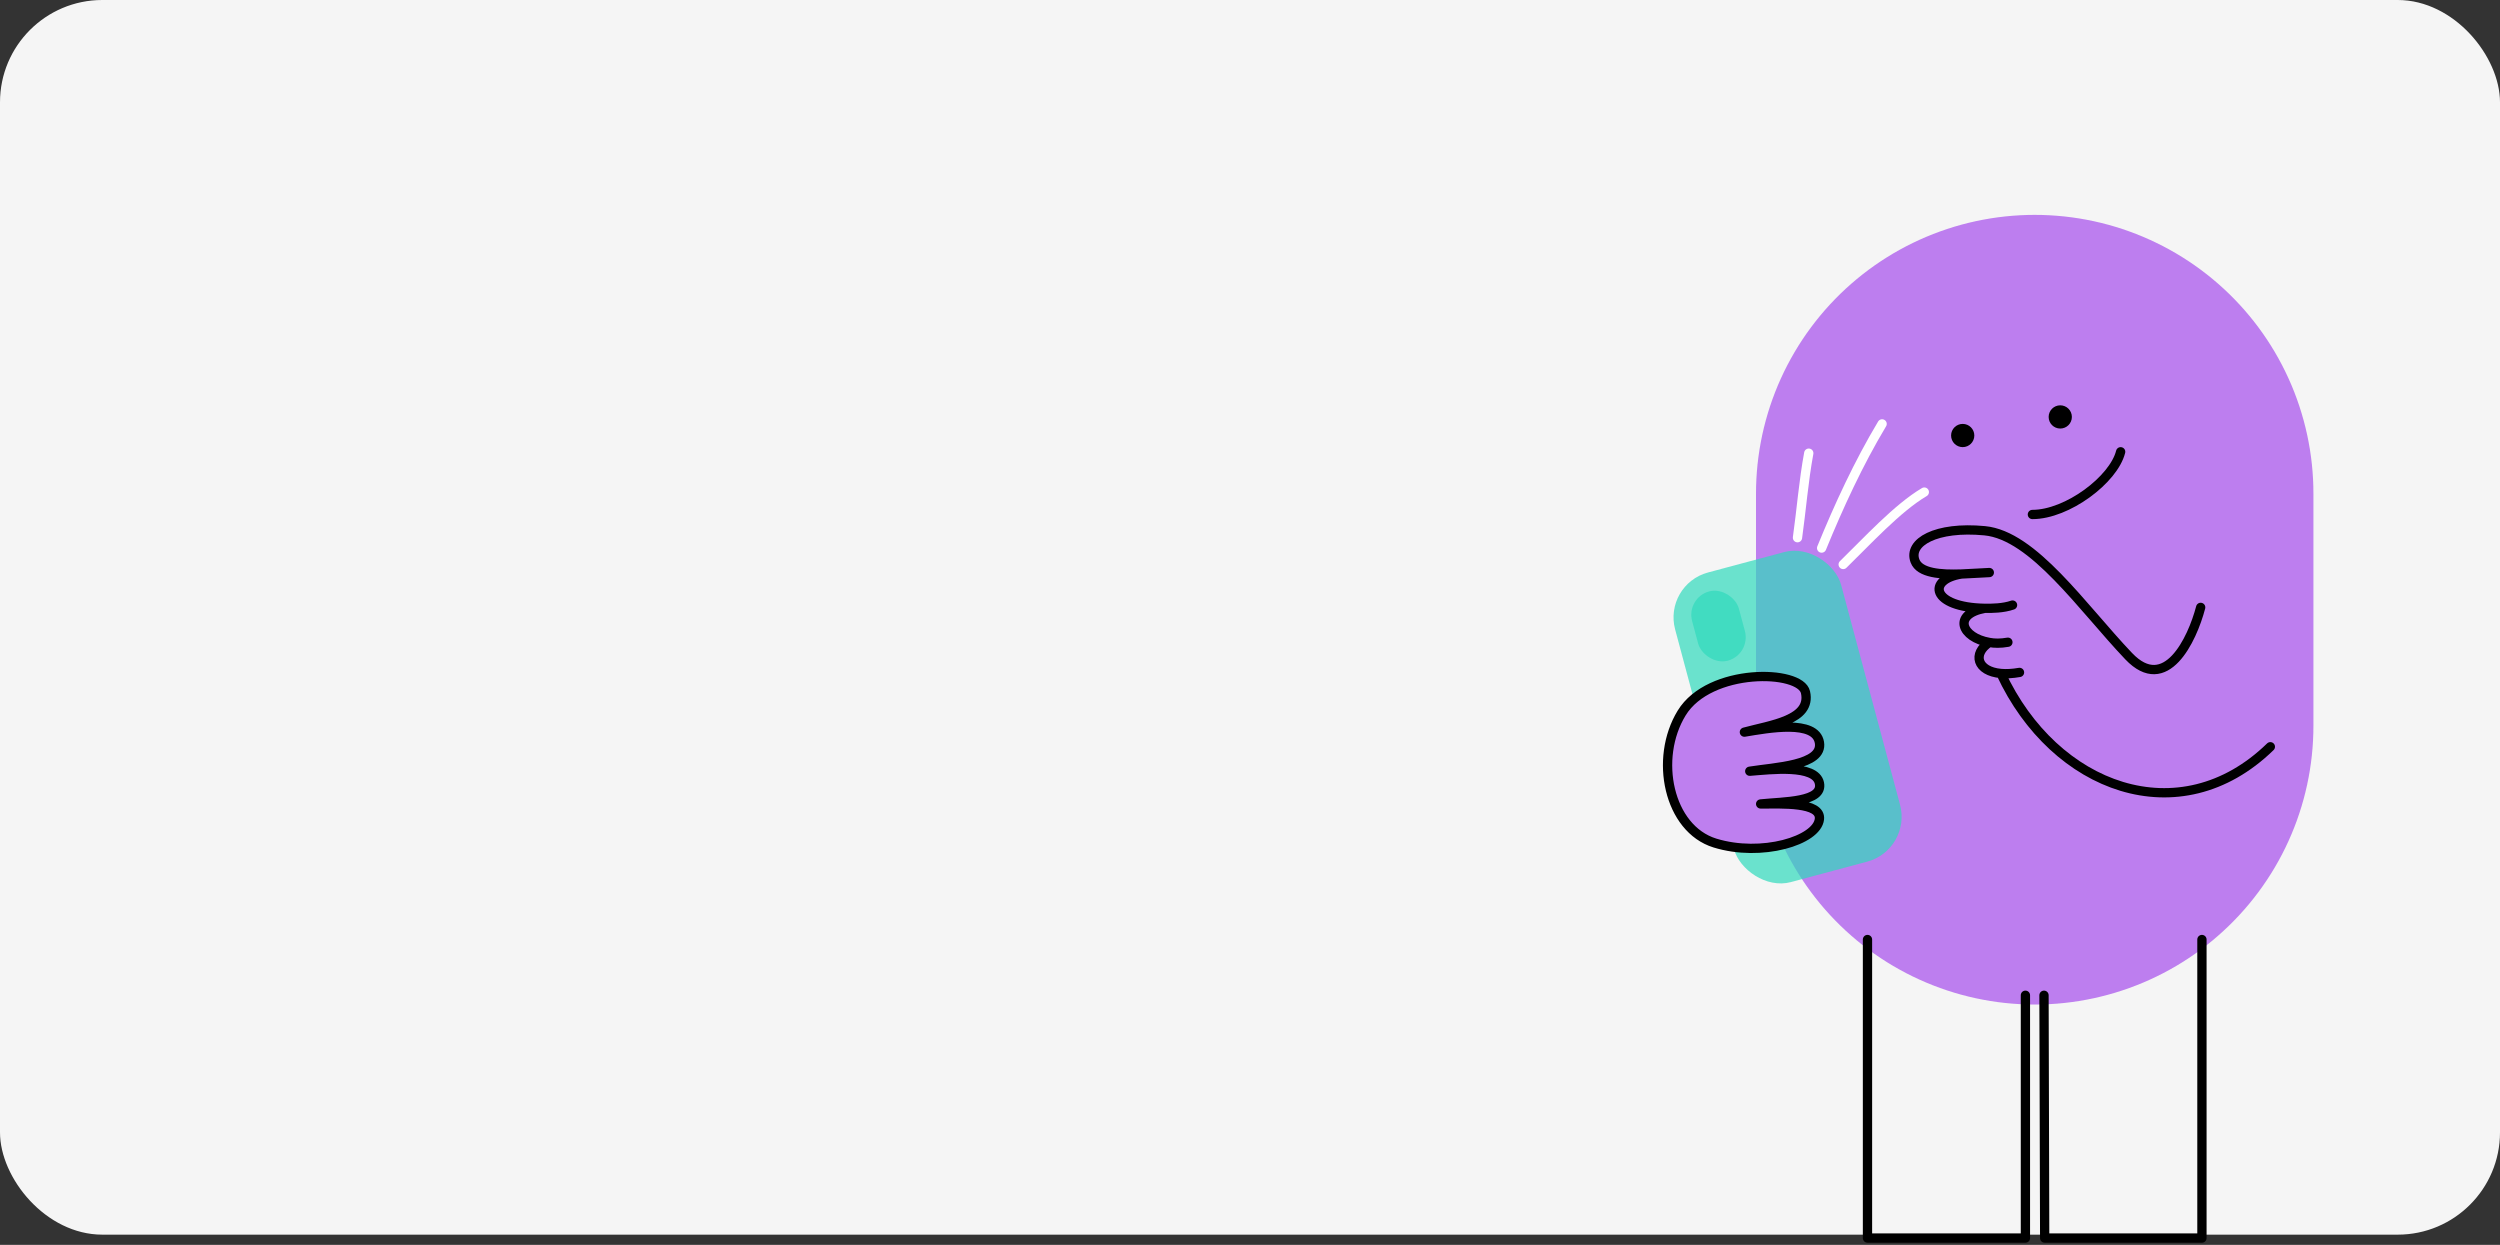 <svg width="733" height="365" viewBox="0 0 733 365" fill="none" xmlns="http://www.w3.org/2000/svg">
<rect x="0" y="0" width="733" height="365" fill="#333333" stroke="none"/>
<rect width="733" height="362" rx="30" fill="#F5F5F5"/>
<path opacity="0.7" d="M596.577 144.718V212.816" stroke="#A64CED" stroke-width="163.436" stroke-linecap="round"/>
<path d="M621.773 132.46C619.73 140.632 606.11 150.847 595.896 150.847" stroke="black" stroke-width="2.724" stroke-linecap="round" stroke-linejoin="round"/>
<path d="M645.237 178.086C642.74 187.62 635.022 203.827 624.126 192.387C610.507 178.086 596.206 156.975 581.906 155.614C567.605 154.252 559.433 159.018 561.476 164.466C562.842 168.108 569.077 168.504 575.096 168.298M583.267 167.871C581.01 167.946 578.08 168.196 575.096 168.298M590.077 177.405C587.353 178.358 583.948 178.393 581.906 178.358M575.096 168.298C564.881 169.914 566.243 178.086 581.906 178.358M581.906 178.358C572.372 180.129 575.096 186.939 583.267 188.364M588.715 188.301C586.575 188.678 584.76 188.66 583.267 188.364M583.267 188.364C578.242 191.663 579.627 196.836 586.672 197.464M592.12 197.153C590.037 197.521 588.218 197.602 586.672 197.464M586.672 197.464C602.335 231.202 639.108 244.822 665.666 218.945" stroke="black" stroke-width="2.724" stroke-linecap="round"/>
<circle cx="575.466" cy="127.693" r="3.405" fill="black"/>
<circle cx="604.068" cy="122.245" r="3.405" fill="black"/>
<path d="M593.853 291.81V363H547.546V275.466" stroke="black" stroke-width="2.724" stroke-linecap="round" stroke-linejoin="round"/>
<path d="M599.301 291.81L599.5 363H645.607V275.466" stroke="black" stroke-width="2.724" stroke-linecap="round" stroke-linejoin="round"/>
<path d="M530.329 132.871C528.811 141.073 528.182 149.395 527.023 157.654" stroke="white" stroke-width="2.724" stroke-miterlimit="1.5" stroke-linecap="round" stroke-linejoin="round"/>
<path d="M551.833 124.288C544.934 135.808 539.182 148.27 534.102 160.694" stroke="white" stroke-width="2.724" stroke-miterlimit="1.5" stroke-linecap="round" stroke-linejoin="round"/>
<path d="M564.21 144.278C556.288 148.958 547.236 158.877 540.421 165.504" stroke="white" stroke-width="2.724" stroke-miterlimit="1.5" stroke-linecap="round" stroke-linejoin="round"/>
<rect opacity="0.7" x="487.62" y="171.38" width="50.393" height="93.975" rx="13.62" transform="rotate(-15 487.62 171.38)" fill="#2FDBBC"/>
<rect opacity="0.7" x="494.292" y="175.232" width="14.189" height="21.034" rx="7.094" transform="rotate(-15 494.292 175.232)" fill="#2FDBBC"/>
<path d="M529.369 202.962C527.874 196.283 501.239 195.713 493.068 209.048C484.896 222.383 489.191 242.966 502.811 247.177C516.43 251.388 532.774 246.475 533.455 240.159C534 235.106 522.35 235.718 516.221 235.718C523.031 235.016 534.607 235.246 533.455 229.631C532.302 224.017 519.154 225.654 513.025 226.122C520.289 224.952 534.607 224.488 533.455 217.7C532.302 210.912 518.491 213.493 511.454 214.663C519.172 212.557 531.203 211.153 529.369 202.962Z" fill="#BE7FEF" stroke="black" stroke-width="2.724" stroke-linecap="round" stroke-linejoin="round"/>
</svg>
